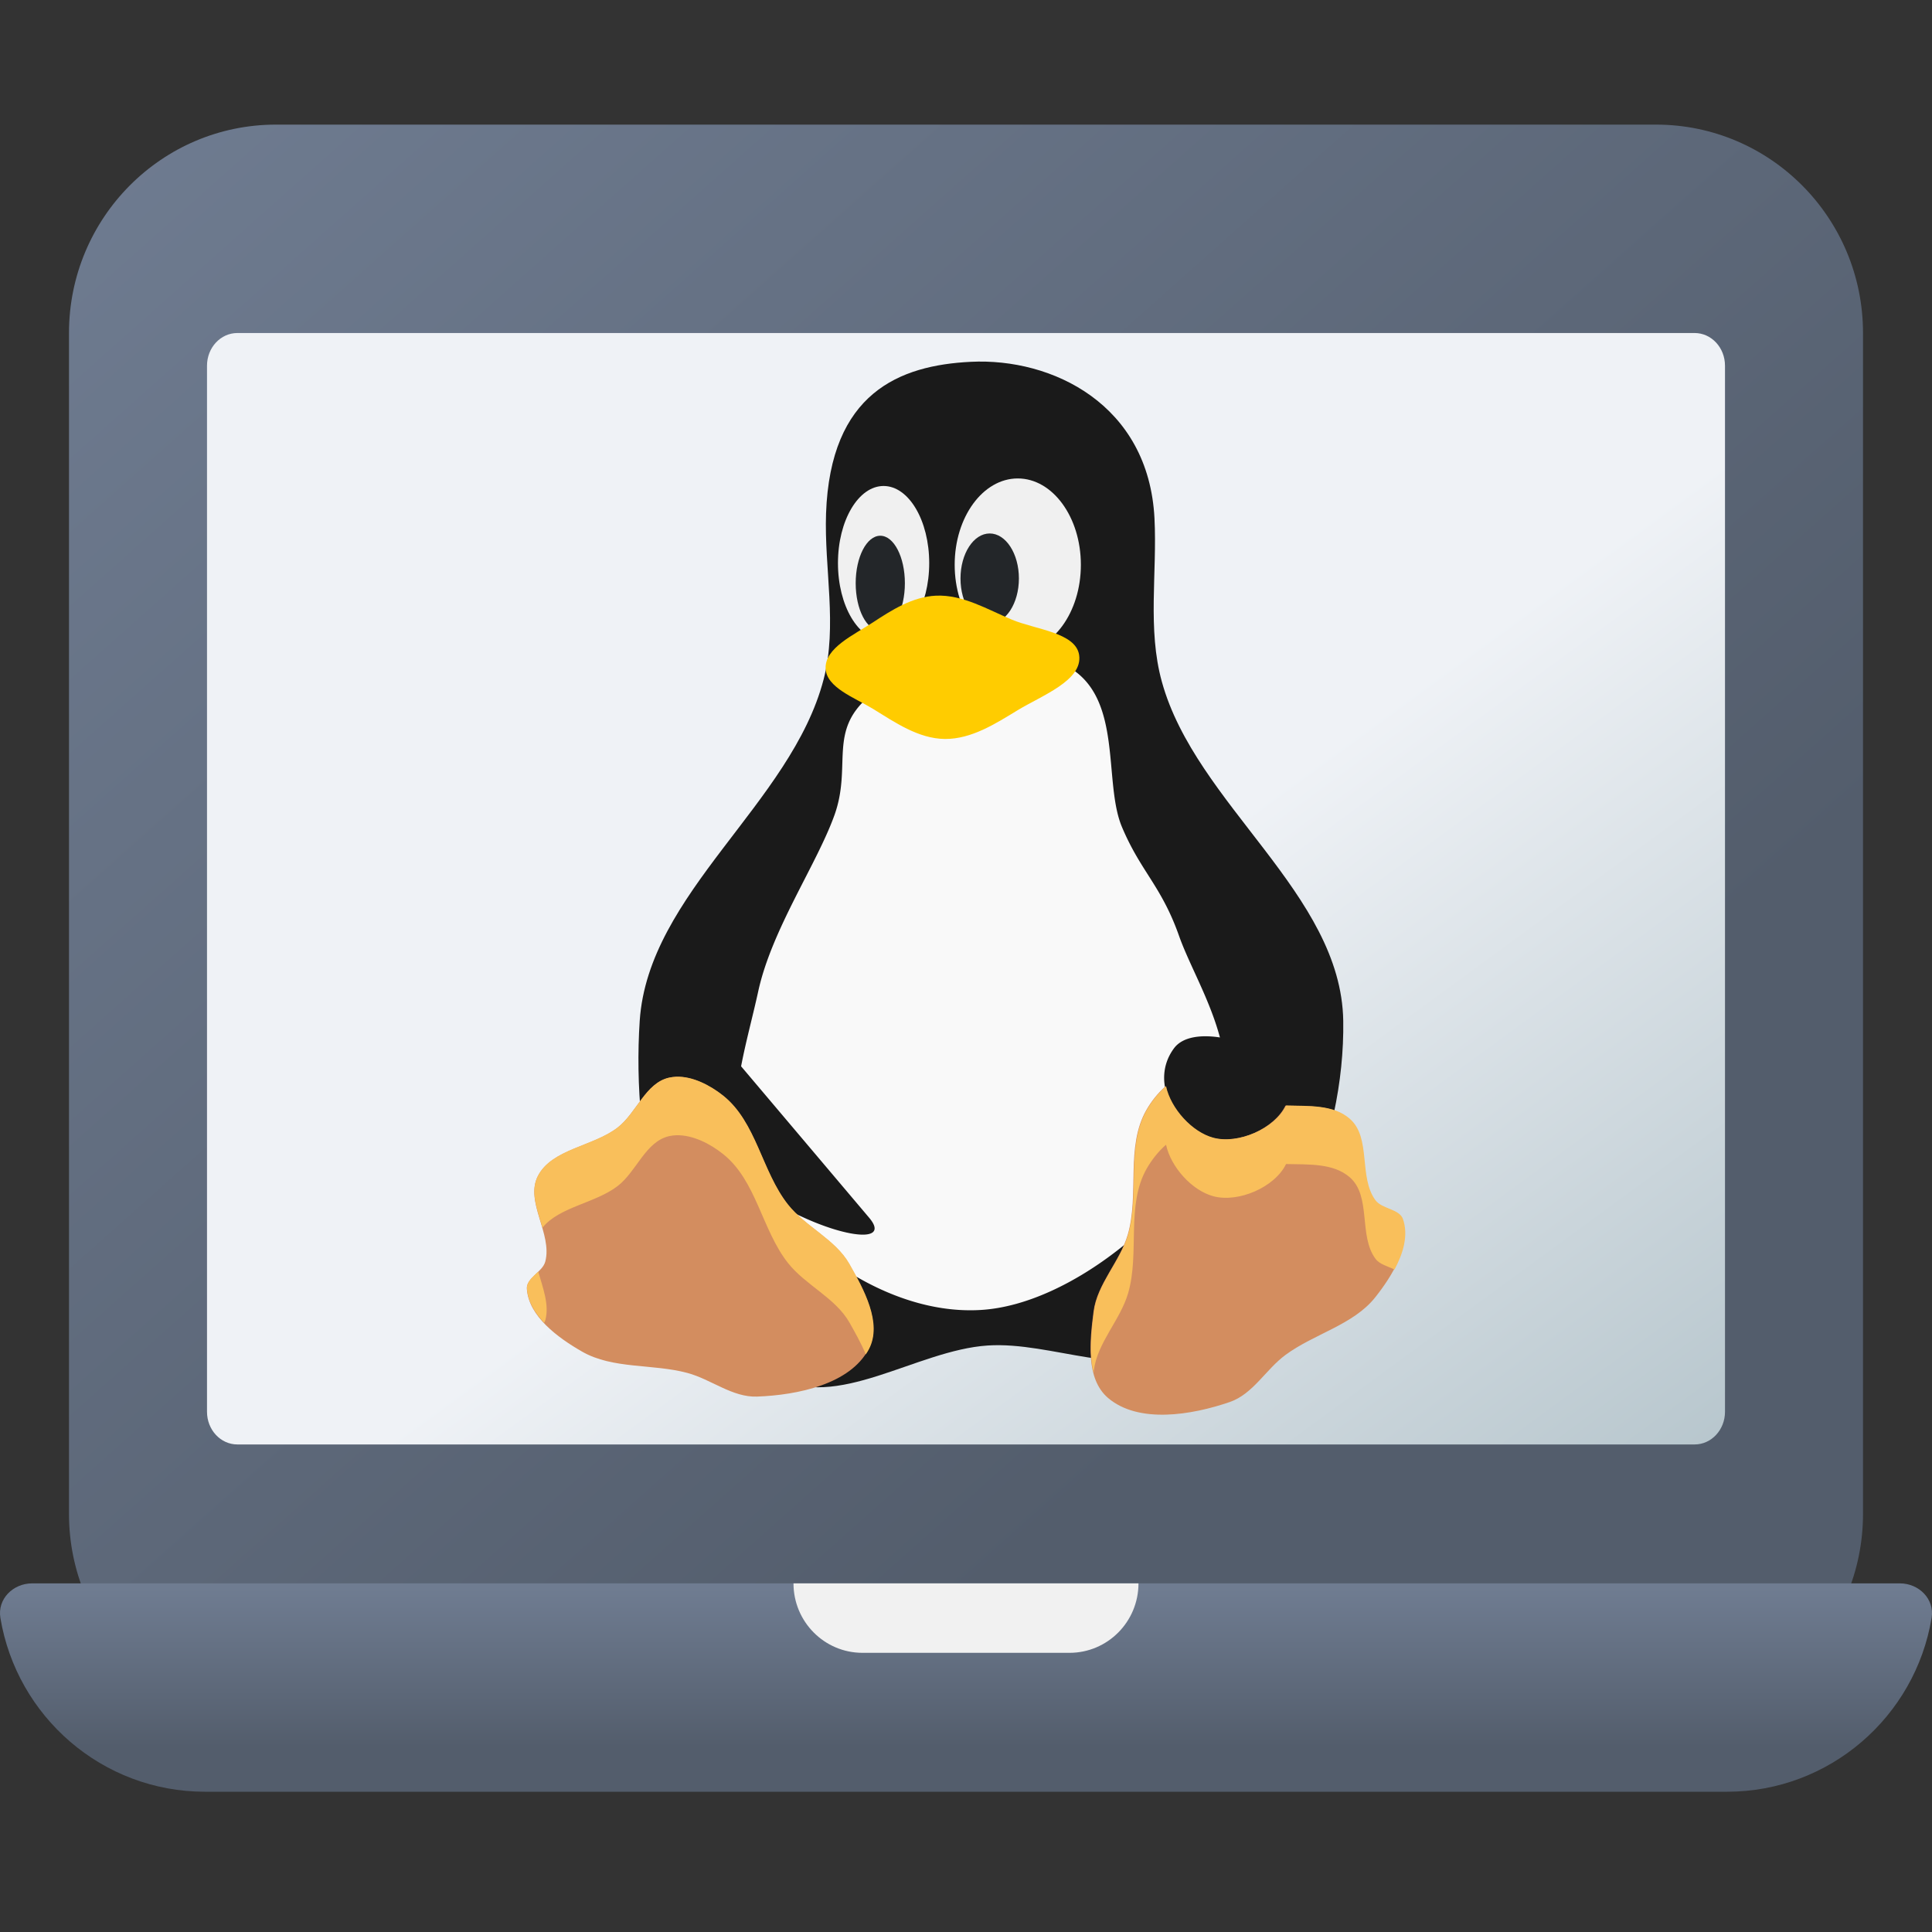 <?xml version="1.0" encoding="UTF-8" standalone="no"?>
<!-- Created with Inkscape (http://www.inkscape.org/) -->

<svg
   width="62"
   height="62"
   viewBox="0 0 62 62"
   version="1.1"
   id="svg1"
   inkscape:version="1.4 (e7c3feb100, 2024-10-09)"
   sodipodi:docname="preferences-system-linux.svg"
   xmlns:inkscape="http://www.inkscape.org/namespaces/inkscape"
   xmlns:sodipodi="http://sodipodi.sourceforge.net/DTD/sodipodi-0.dtd"
   xmlns="http://www.w3.org/2000/svg"
   xmlns:svg="http://www.w3.org/2000/svg">
  <rect x="0" y="0" width="62" height="62" fill="#333333" stroke="none"/>
  <sodipodi:namedview
     id="namedview1"
     pagecolor="#ffffff"
     bordercolor="#000000"
     borderopacity="0.25"
     inkscape:showpageshadow="2"
     inkscape:pageopacity="0.0"
     inkscape:pagecheckerboard="0"
     inkscape:deskcolor="#d1d1d1"
     inkscape:document-units="px"
     inkscape:zoom="10.74725"
     inkscape:cx="37.265347"
     inkscape:cy="35.357883"
     inkscape:window-width="1920"
     inkscape:window-height="994"
     inkscape:window-x="0"
     inkscape:window-y="0"
     inkscape:window-maximized="1"
     inkscape:current-layer="layer1"
     showgrid="false">
    <inkscape:grid
       id="grid1"
       units="px"
       originx="0"
       originy="0"
       spacingx="1"
       spacingy="1"
       empcolor="#0099e5"
       empopacity="0.302"
       color="#0099e5"
       opacity="0.149"
       empspacing="5"
       enabled="true"
       visible="false" />
  </sodipodi:namedview>
  <defs
     id="defs1">
    <radialGradient
       id="paint664_radial_890_11"
       cx="0"
       cy="0"
       r="1"
       gradientUnits="userSpaceOnUse"
       gradientTransform="matrix(-16,-10,10,-16,583,171)">
      <stop
         offset="0.421"
         stop-color="#B7C6CD"
         id="stop2071" />
      <stop
         offset="1"
         stop-color="#EFF2F6"
         id="stop2072" />
    </radialGradient>
    <linearGradient
       id="paint665_linear_890_11"
       x1="605"
       y1="180"
       x2="601.466"
       y2="162.723"
       gradientUnits="userSpaceOnUse">
      <stop
         stop-color="#5200FF"
         id="stop2073" />
      <stop
         offset="1"
         stop-color="#0085FF"
         id="stop2074" />
    </linearGradient>
    <linearGradient
       id="paint666_linear_890_11"
       x1="567"
       y1="181"
       x2="562.118"
       y2="174.183"
       gradientUnits="userSpaceOnUse">
      <stop
         stop-color="#5200FF"
         id="stop2075" />
      <stop
         offset="0.67"
         stop-color="#0085FF"
         id="stop2076" />
    </linearGradient>
    <linearGradient
       id="paint667_linear_890_11"
       x1="605"
       y1="180"
       x2="597.32"
       y2="174.24"
       gradientUnits="userSpaceOnUse">
      <stop
         stop-color="#5200FF"
         id="stop2077" />
      <stop
         offset="1"
         stop-color="#0085FF"
         id="stop2078" />
    </linearGradient>
    <linearGradient
       id="paint668_linear_890_11"
       x1="567"
       y1="180"
       x2="561.24"
       y2="172.32"
       gradientUnits="userSpaceOnUse">
      <stop
         stop-color="#5200FF"
         id="stop2079" />
      <stop
         offset="1"
         stop-color="#0085FF"
         id="stop2080" />
    </linearGradient>
    <linearGradient
       id="paint669_linear_890_11"
       x1="607"
       y1="179"
       x2="602.506"
       y2="171.809"
       gradientUnits="userSpaceOnUse">
      <stop
         stop-color="#5200FF"
         id="stop2081" />
      <stop
         offset="1"
         stop-color="#0085FF"
         id="stop2082" />
    </linearGradient>
    <linearGradient
       id="paint670_linear_890_11"
       x1="607"
       y1="217"
       x2="568.826"
       y2="170.016"
       gradientUnits="userSpaceOnUse">
      <stop
         stop-color="#5200FF"
         id="stop2083" />
      <stop
         offset="1"
         stop-color="#0085FF"
         id="stop2084" />
    </linearGradient>
    <radialGradient
       id="paint671_radial_890_11"
       cx="0"
       cy="0"
       r="1"
       gradientUnits="userSpaceOnUse"
       gradientTransform="matrix(0,20,-16,0,583,187)">
      <stop
         offset="0.87"
         stop-color="#EFF2F6"
         id="stop2085" />
      <stop
         offset="1"
         stop-color="#B7C6CD"
         id="stop2086" />
    </radialGradient>
    <linearGradient
       id="paint497_linear_890_11"
       x1="497"
       y1="413"
       x2="447.457"
       y2="376.796"
       gradientUnits="userSpaceOnUse"
       gradientTransform="translate(-452,-358)">
      <stop
         offset="0.636"
         stop-color="#71706E"
         id="stop1737" />
      <stop
         offset="1"
         stop-color="#B9AA99"
         id="stop1738" />
    </linearGradient>
    <linearGradient
       id="paint498_linear_890_11"
       x1="507"
       y1="413"
       x2="457.457"
       y2="376.796"
       gradientUnits="userSpaceOnUse"
       gradientTransform="translate(-452,-358)">
      <stop
         offset="0.545"
         stop-color="#FF7E07"
         id="stop1739" />
      <stop
         offset="1"
         stop-color="#FFE607"
         id="stop1740" />
    </linearGradient>
    <linearGradient
       id="paint499_linear_890_11"
       x1="473"
       y1="365"
       x2="486.287"
       y2="389.913"
       gradientUnits="userSpaceOnUse"
       gradientTransform="translate(-452,-358)">
      <stop
         stop-color="white"
         id="stop1741" />
      <stop
         offset="0.705"
         stop-color="#EAEFEF"
         id="stop1742" />
    </linearGradient>
    <linearGradient
       id="paint500_linear_890_11"
       x1="480"
       y1="371.5"
       x2="480"
       y2="368.5"
       gradientUnits="userSpaceOnUse"
       gradientTransform="translate(-452,-358)">
      <stop
         offset="0.156"
         stop-color="#71706E"
         id="stop1743" />
      <stop
         offset="0.796"
         stop-color="#B9AA99"
         id="stop1744" />
    </linearGradient>
    <linearGradient
       id="paint501_linear_890_11"
       x1="479"
       y1="375.5"
       x2="479"
       y2="372.5"
       gradientUnits="userSpaceOnUse"
       gradientTransform="translate(-452,-358)">
      <stop
         offset="0.156"
         stop-color="#71706E"
         id="stop1745" />
      <stop
         offset="0.796"
         stop-color="#B9AA99"
         id="stop1746" />
    </linearGradient>
    <linearGradient
       id="paint502_linear_890_11"
       x1="511"
       y1="417"
       x2="455.644"
       y2="380.823"
       gradientUnits="userSpaceOnUse"
       gradientTransform="translate(-452,-358)">
      <stop
         offset="0.184"
         stop-color="#2E2E41"
         id="stop1747"
         style="stop-color:#33424d;stop-opacity:1;" />
      <stop
         offset="1"
         stop-color="#566C80"
         id="stop1748" />
    </linearGradient>
    <linearGradient
       id="paint745_linear_890_11"
       x1="172"
       y1="61"
       x2="195.978"
       y2="83.979"
       gradientUnits="userSpaceOnUse">
      <stop
         stop-color="#EFF2F6"
         id="stop2233" />
      <stop
         offset="1"
         stop-color="#ACD1CF"
         id="stop2234" />
    </linearGradient>
    <linearGradient
       id="paint746_linear_890_11"
       x1="176"
       y1="84"
       x2="175.475"
       y2="78.479"
       gradientUnits="userSpaceOnUse">
      <stop
         offset="0.405"
         stop-color="#2E2E41"
         id="stop2235" />
      <stop
         offset="1"
         stop-color="#566C80"
         id="stop2236" />
    </linearGradient>
    <linearGradient
       id="paint747_linear_890_11"
       x1="202"
       y1="84"
       x2="201.475"
       y2="78.479"
       gradientUnits="userSpaceOnUse">
      <stop
         offset="0.405"
         stop-color="#2E2E41"
         id="stop2237" />
      <stop
         offset="1"
         stop-color="#566C80"
         id="stop2238" />
    </linearGradient>
    <linearGradient
       id="paint748_linear_890_11"
       x1="155"
       y1="82"
       x2="186.461"
       y2="132.337"
       gradientUnits="userSpaceOnUse">
      <stop
         offset="0.206"
         stop-color="#EFF2F6"
         id="stop2239" />
      <stop
         offset="1"
         stop-color="#B7C6CD"
         id="stop2240" />
    </linearGradient>
    <radialGradient
       id="paint750_radial_890_11"
       cx="0"
       cy="0"
       r="1"
       gradientUnits="userSpaceOnUse"
       gradientTransform="matrix(5.647,5.647,-5.647,5.647,172,96)">
      <stop
         offset="0.341"
         stop-color="#2E2E41"
         id="stop2243" />
      <stop
         offset="1"
         stop-color="#566C80"
         id="stop2244" />
    </radialGradient>
    <linearGradient
       id="paint751_linear_890_11"
       x1="166"
       y1="90"
       x2="178"
       y2="102"
       gradientUnits="userSpaceOnUse">
      <stop
         stop-color="white"
         id="stop2245" />
      <stop
         offset="0.705"
         stop-color="#EAEFEF"
         id="stop2246" />
    </linearGradient>
    <linearGradient
       id="paint752_linear_890_11"
       x1="193"
       y1="88"
       x2="199"
       y2="94"
       gradientUnits="userSpaceOnUse">
      <stop
         stop-color="#FFE607"
         id="stop2247" />
      <stop
         offset="0.803"
         stop-color="#FF7E07"
         id="stop2248" />
    </linearGradient>
    <linearGradient
       id="paint753_linear_890_11"
       x1="199"
       y1="104"
       x2="193"
       y2="98"
       gradientUnits="userSpaceOnUse">
      <stop
         offset="0.254"
         stop-color="#089953"
         id="stop2249" />
      <stop
         offset="1"
         stop-color="#16D96F"
         id="stop2250" />
    </linearGradient>
    <linearGradient
       id="paint754_linear_890_11"
       x1="198"
       y1="93"
       x2="204"
       y2="99"
       gradientUnits="userSpaceOnUse">
      <stop
         offset="0.308"
         stop-color="#F15700"
         id="stop2251" />
      <stop
         offset="0.832"
         stop-color="#FF0000"
         id="stop2252" />
    </linearGradient>
    <linearGradient
       id="paint755_linear_890_11"
       x1="194"
       y1="99"
       x2="188"
       y2="93"
       gradientUnits="userSpaceOnUse">
      <stop
         offset="0.321"
         stop-color="#5200FF"
         id="stop2253" />
      <stop
         offset="1"
         stop-color="#0085FF"
         id="stop2254" />
    </linearGradient>
    <linearGradient
       id="paint711_linear_890_11"
       x1="785.198"
       y1="61.085"
       x2="785.213"
       y2="116.914"
       gradientUnits="userSpaceOnUse"
       gradientTransform="matrix(0.357,0,0,0.357,-293.54,16.98)">
      <stop
         offset="0"
         stop-color="#EFF2F6"
         id="stop2165"
         style="stop-color:#547097;stop-opacity:1;" />
      <stop
         offset="0.61"
         stop-color="#EFF2F6"
         id="stop1"
         style="stop-color:#9955ff;stop-opacity:1" />
      <stop
         offset="1"
         stop-color="#B7C6CD"
         id="stop2166"
         style="stop-color:#475b63;stop-opacity:1;" />
    </linearGradient>
    <radialGradient
       id="paint712_radial_890_11"
       cx="0"
       cy="0"
       r="1"
       gradientUnits="userSpaceOnUse"
       gradientTransform="matrix(22.217,22,-21.999,22.216,30.867,31)">
      <stop
         offset="0.421"
         stop-color="#F15700"
         id="stop2167" />
      <stop
         offset="0.793"
         stop-color="#FF0000"
         id="stop2168" />
    </radialGradient>
    <radialGradient
       id="paint713_radial_890_11"
       cx="0"
       cy="0"
       r="1"
       gradientUnits="userSpaceOnUse"
       gradientTransform="matrix(-16.688,16.851,-13.742,-13.609,50.791,10.896)">
      <stop
         stop-color="#FFE607"
         id="stop2169" />
      <stop
         offset="0.903"
         stop-color="#FF7E07"
         id="stop2170" />
    </radialGradient>
    <radialGradient
       id="paint714_radial_890_11"
       cx="0"
       cy="0"
       r="1"
       gradientUnits="userSpaceOnUse"
       gradientTransform="matrix(-22.961,-7.464,7.445,-22.904,31.961,30.816)">
      <stop
         offset="0.441"
         stop-color="#001AFF"
         id="stop2171" />
      <stop
         offset="1"
         stop-color="#0085FF"
         id="stop2172" />
    </radialGradient>
    <linearGradient
       id="a"
       x1="3.939"
       x2="7.495"
       y1="19.904"
       y2="29.028"
       gradientUnits="userSpaceOnUse"
       gradientTransform="matrix(1.577,0,0,1.577,6.543,5.769)">
      <stop
         stop-color="#F25565"
         id="stop12-3" />
      <stop
         offset=".5"
         stop-color="#DA4453"
         id="stop13-6" />
      <stop
         offset="1"
         stop-color="#832932"
         id="stop14-7" />
    </linearGradient>
    <linearGradient
       id="b"
       x1="12"
       x2="19.5"
       y1="6.5"
       y2="20"
       gradientUnits="userSpaceOnUse"
       gradientTransform="matrix(1.577,0,0,1.577,6.543,5.769)">
      <stop
         stop-color="#C5CACD"
         id="stop15" />
      <stop
         offset="0.538"
         stop-color="#ACB6BC"
         id="stop16"
         style="stop-color:#c9d0d3;stop-opacity:1;" />
      <stop
         offset="0.873"
         stop-color="#9BA3A8"
         id="stop17-5"
         style="stop-color:#cdd2d4;stop-opacity:1;" />
      <stop
         offset="1"
         stop-color="#A0AAB0"
         id="stop18-3"
         style="stop-color:#d3d8db;stop-opacity:1;" />
    </linearGradient>
    <linearGradient
       id="c"
       x1="20"
       x2="20"
       y1="3"
       y2="9.5"
       gradientUnits="userSpaceOnUse"
       gradientTransform="matrix(1.577,0,0,1.577,6.543,5.769)">
      <stop
         stop-color="#fff"
         id="stop19-5" />
      <stop
         offset="1"
         stop-color="#fff"
         stop-opacity="0"
         id="stop20-6" />
    </linearGradient>
    <linearGradient
       id="e"
       x1="22"
       x2="14"
       y1="20.5"
       y2="3.5"
       gradientUnits="userSpaceOnUse">
      <stop
         stop-color="#C9D1D9"
         id="stop23" />
      <stop
         offset=".435"
         stop-color="#2D3B49"
         id="stop24" />
      <stop
         offset=".6"
         stop-color="#6D7E91"
         id="stop25" />
      <stop
         offset="1"
         stop-color="#A4A9AF"
         id="stop26" />
    </linearGradient>
    <linearGradient
       id="g"
       x1="20"
       x2="23"
       y1="16"
       y2="19"
       gradientUnits="userSpaceOnUse"
       gradientTransform="matrix(1.577,0,0,1.577,6.543,5.769)">
      <stop
         offset=".5"
         stop-color="#222E3C"
         stop-opacity="0"
         id="stop31" />
      <stop
         offset="1"
         stop-color="#222E3C"
         id="stop32" />
    </linearGradient>
    <radialGradient
       id="h"
       cx="0"
       cy="0"
       r="1"
       gradientTransform="matrix(4.731,4.731,-3.412,3.412,50.697,18.385)"
       gradientUnits="userSpaceOnUse">
      <stop
         stop-color="#fff"
         id="stop33" />
      <stop
         offset="1"
         stop-color="#fff"
         stop-opacity="0"
         id="stop34" />
    </radialGradient>
    <filter
       id="filter30427-0-36"
       x="-0.134"
       y="-0.339"
       width="1.268"
       height="1.678"
       color-interpolation-filters="sRGB">
      <feGaussianBlur
         stdDeviation="0.483"
         id="feGaussianBlur37-2-7" />
    </filter>
    <linearGradient
       id="paint512_linear_890_11"
       x1="309"
       y1="411"
       x2="263.344"
       y2="359.388"
       gradientUnits="userSpaceOnUse"
       gradientTransform="matrix(1.107,0,0,1.115,-282.323,-405.323)">
      <stop
         offset="0.286"
         stop-color="#2E2E41"
         id="stop1767"
         style="stop-color:#535d6c;stop-opacity:1" />
      <stop
         offset="1"
         stop-color="#566C80"
         id="stop1768"
         style="stop-color:#6f7c91;stop-opacity:1" />
    </linearGradient>
    <linearGradient
       id="paint513_linear_890_11"
       x1="261"
       y1="371"
       x2="291.443"
       y2="412.859"
       gradientUnits="userSpaceOnUse"
       gradientTransform="matrix(1.107,0,0,1.115,-282.323,-405.323)">
      <stop
         offset="0.555"
         stop-color="#EFF2F6"
         id="stop1769" />
      <stop
         offset="1"
         stop-color="#B7C6CD"
         id="stop1770" />
    </linearGradient>
    <linearGradient
       id="paint514_linear_890_11"
       x1="279"
       y1="381"
       x2="273"
       y2="375"
       gradientUnits="userSpaceOnUse"
       gradientTransform="matrix(0.393,0,0,0.396,-128.125,-141.269)">
      <stop
         offset="0.178"
         stop-color="#5200FF"
         id="stop1771" />
      <stop
         offset="0.733"
         stop-color="#0085FF"
         id="stop1772" />
    </linearGradient>
    <linearGradient
       id="paint515_linear_890_11"
       x1="279"
       y1="389"
       x2="273"
       y2="383"
       gradientUnits="userSpaceOnUse"
       gradientTransform="matrix(0.393,0,0,0.396,-128.125,-141.269)">
      <stop
         offset="0.159"
         stop-color="#FF7E07"
         id="stop1773" />
      <stop
         offset="0.805"
         stop-color="#FFC807"
         id="stop1774" />
    </linearGradient>
    <linearGradient
       id="paint516_linear_890_11"
       x1="265"
       y1="375"
       x2="271"
       y2="381"
       gradientUnits="userSpaceOnUse"
       gradientTransform="matrix(0.393,0,0,0.396,-128.125,-141.269)">
      <stop
         offset="0.244"
         stop-color="#F15700"
         id="stop1775" />
      <stop
         offset="0.831"
         stop-color="#FF0000"
         id="stop1776" />
    </linearGradient>
    <linearGradient
       id="paint517_linear_890_11"
       x1="271"
       y1="389"
       x2="265"
       y2="383"
       gradientUnits="userSpaceOnUse"
       gradientTransform="matrix(0.393,0,0,0.396,-128.125,-141.269)">
      <stop
         stop-color="#089953"
         id="stop1777" />
      <stop
         offset="1"
         stop-color="#16D96F"
         id="stop1778" />
    </linearGradient>
    <linearGradient
       id="paint518_linear_890_11"
       x1="284"
       y1="369"
       x2="282"
       y2="367"
       gradientUnits="userSpaceOnUse"
       gradientTransform="matrix(0.393,0,0,0.396,-128.125,-141.269)">
      <stop
         stop-color="#71706E"
         id="stop1779" />
      <stop
         offset="1"
         stop-color="#B9AA99"
         id="stop1780" />
    </linearGradient>
    <linearGradient
       id="paint519_linear_890_11"
       x1="292.524"
       y1="413.5"
       x2="292.524"
       y2="407"
       gradientUnits="userSpaceOnUse"
       gradientTransform="matrix(1.107,0,0,1.115,-282.323,-405.323)">
      <stop
         offset="0.298"
         stop-color="#2E2E41"
         id="stop1781"
         style="stop-color:#535d6c;stop-opacity:1" />
      <stop
         offset="1"
         stop-color="#566C80"
         id="stop1782"
         style="stop-color:#6f7c91;stop-opacity:1" />
    </linearGradient>
    <linearGradient
       id="paint520_linear_890_11"
       x1="288"
       y1="409"
       x2="287.231"
       y2="405.154"
       gradientUnits="userSpaceOnUse"
       gradientTransform="matrix(0.393,0,0,0.396,-100.179,-142.979)">
      <stop
         offset="0.385"
         stop-color="#2E2E41"
         id="stop1783" />
      <stop
         offset="1"
         stop-color="#566C80"
         id="stop1784" />
    </linearGradient>
    <filter
       id="filter30427-0-36-3"
       x="-0.134"
       y="-0.339"
       width="1.268"
       height="1.678"
       color-interpolation-filters="sRGB">
      <feGaussianBlur
         stdDeviation="0.483"
         id="feGaussianBlur37-2-7-8" />
    </filter>
    <linearGradient
       id="f-9-3"
       gradientUnits="userSpaceOnUse"
       x1="9.178"
       x2="11.427"
       y1="7.535"
       y2="9.784"
       gradientTransform="matrix(0.823,0,0,0.859,-0.937,-1.315)">
      <stop
         offset="0"
         id="stop2617-1-6" />
      <stop
         offset="1"
         stop-opacity="0"
         id="stop2619-2-0" />
    </linearGradient>
  </defs>
  <g
     inkscape:label="Layer 1"
     inkscape:groupmode="layer"
     id="layer1">
    <g
       id="g2"
       transform="translate(2.0167046e-6,2.5)">
      <path
         d="m 2.214,8.187 c 0,-3.694 2.974,-6.688 6.643,-6.688 H 53.143 c 3.669,0 6.643,2.994 6.643,6.688 V 46.083 c 0,3.694 -2.974,6.688 -6.643,6.688 H 8.857 c -3.669,0 -6.643,-2.994 -6.643,-6.688 z"
         id="path502"
         style="fill:url(#paint512_linear_890_11);stroke-width:1.111" />
      <path
         d="m 6.643,9.236 c 0,-0.58 0.436,-1.049 0.974,-1.049 H 54.383 c 0.538,0 0.974,0.469 0.974,1.049 V 42.805 c 0,0.58 -0.436,1.049 -0.974,1.049 H 7.617 c -0.538,0 -0.974,-0.469 -0.974,-1.049 z"
         id="path503"
         style="fill:url(#paint513_linear_890_11);stroke-width:1.111" />
      <path
         d="M 0.013,49.423 C -0.089,48.815 0.418,48.312 1.032,48.312 H 60.968 c 0.613,0 1.12,0.503 1.019,1.11 -0.526,3.165 -3.266,5.577 -6.568,5.577 H 6.581 c -3.302,0 -6.042,-2.412 -6.568,-5.577 z"
         id="path508"
         style="fill:url(#paint519_linear_890_11);stroke-width:1.111" />
      <path
         d="m 25.464,48.312 h 11.071 c 0,1.232 -0.991,2.229 -2.214,2.229 h -6.643 c -1.223,0 -2.214,-0.998 -2.214,-2.229 z"
         id="path509"
         style="fill:#f1f1f1;fill-opacity:1;stroke-width:1.111" />
      <g
         id="g1"
         transform="matrix(2.789,0,0,2.816,3.165,-2.088)">
        <path
           d="m 8.342,7.596 c 0.161,-0.611 0.006,-1.261 0.028,-1.891 0.049,-1.376 0.847,-1.688 1.664,-1.728 0.938,-0.047 2.048,0.485 2.115,1.783 0.032,0.621 -0.083,1.263 0.085,1.863 0.39,1.401 2.063,2.413 2.087,3.863 0.022,1.377 -0.64,3.001 -1.862,3.728 -0.631,0.375 -1.487,-0.075 -2.229,-0.027 -0.825,0.054 -1.742,0.756 -2.454,0.351 C 6.486,14.804 6.13,12.922 6.226,11.486 6.325,10.027 7.968,9.014 8.342,7.596 Z"
           stroke-width="0.368"
           id="path2622-7-8"
           style="fill:#1a1a1a" />
        <ellipse
           cx="10.576"
           cy="6.29"
           fill-opacity="0.941"
           rx="0.726"
           ry="0.984"
           stroke-width="0.422"
           id="ellipse2624-0-7"
           fill="#fcfcfc" />
        <ellipse
           cx="9.032"
           cy="6.271"
           fill="#fcfcfc"
           fill-opacity="0.941"
           rx="0.525"
           ry="0.879"
           stroke-width="0.447"
           id="ellipse2626-9-9" />
        <ellipse
           cx="10.253"
           cy="6.446"
           fill="#232629"
           rx="0.336"
           ry="0.513"
           stroke-width="0.447"
           id="ellipse2628-3-2" />
        <ellipse
           cx="8.994"
           cy="6.5"
           fill="#232629"
           rx="0.283"
           ry="0.541"
           stroke-width="0.56"
           id="ellipse2630-6-0" />
        <g
           stroke-width="0.54"
           id="g2638-0-2"
           transform="matrix(0.696,0,0,0.667,2.192,2.64)">
          <path
             d="m 12.004,6.985 a 3.257,3.257 0 0 0 -0.35,0.003 C 10.863,7.034 10.016,7.344 9.588,7.72 8.903,8.322 9.309,8.908 9.014,9.753 8.719,10.599 7.977,11.706 7.755,12.761 c -0.09,0.426 -0.204,0.852 -0.283,1.28 l 2.116,2.586 c 0.416,0.508 -0.669,0.319 -1.678,-0.334 0.716,1.007 2.136,2.005 3.538,1.91 1.493,-0.1 3.257,-1.662 3.821,-2.939 -0.548,-0.093 -1.08,-0.916 -0.641,-1.53 0.152,-0.213 0.479,-0.231 0.76,-0.186 C 15.219,12.894 14.882,12.308 14.713,11.815 14.42,10.957 14.08,10.717 13.769,9.954 13.457,9.192 13.786,7.782 12.909,7.234 12.662,7.079 12.347,7.002 12.004,6.985 Z"
             id="path2632-6-3"
             style="fill:#f9f9f9;stroke-width:0.54" />
          <path
             d="m 6.395,14.221 c -0.039,0.002 -0.077,0.007 -0.115,0.016 -0.391,0.091 -0.537,0.601 -0.85,0.852 -0.405,0.324 -1.087,0.364 -1.318,0.828 -0.217,0.437 0.243,0.986 0.123,1.459 -0.045,0.18 -0.317,0.282 -0.305,0.467 0.03,0.468 0.509,0.833 0.912,1.072 0.51,0.303 1.17,0.206 1.742,0.365 0.393,0.109 0.745,0.42 1.152,0.404 0.671,-0.026 1.54,-0.212 1.844,-0.811 C 9.805,18.429 9.496,17.853 9.256,17.416 9.026,16.998 8.535,16.783 8.244,16.404 7.808,15.835 7.723,14.996 7.17,14.541 6.958,14.367 6.668,14.21 6.395,14.221 Z m 8.094,0.162 c -0.129,0.116 -0.239,0.262 -0.318,0.406 -0.346,0.628 -0.113,1.439 -0.307,2.129 -0.13,0.459 -0.508,0.841 -0.566,1.314 -0.061,0.495 -0.133,1.145 0.24,1.475 0.504,0.443 1.379,0.295 2.012,0.07 0.385,-0.136 0.597,-0.558 0.922,-0.805 0.472,-0.36 1.121,-0.513 1.482,-0.982 0.286,-0.373 0.595,-0.888 0.449,-1.334 -0.058,-0.176 -0.345,-0.172 -0.453,-0.322 -0.286,-0.395 -0.065,-1.071 -0.428,-1.396 -0.27,-0.241 -0.668,-0.214 -1.051,-0.225 -0.185,0.396 -0.787,0.666 -1.201,0.551 -0.351,-0.098 -0.7,-0.496 -0.781,-0.881 z"
             id="path2634-2-7"
             style="fill:#d38d5f;stroke-width:0.54" />
          <path
             d="M 12.926,6.756 15.068,8.898 12.07,10.427 9.178,7.536"
             opacity="0.2"
             id="path2636-6-5"
             style="fill:url(#f-9-3);stroke-width:0.539" />
        </g>
        <path
           d="m 9.634,6.642 c 0.31,-0.014 0.596,0.159 0.876,0.274 0.271,0.112 0.733,0.146 0.772,0.402 0.044,0.291 -0.433,0.463 -0.712,0.632 C 10.321,8.1 10.043,8.277 9.738,8.275 9.431,8.272 9.159,8.083 8.907,7.93 8.7,7.805 8.373,7.689 8.365,7.471 8.356,7.238 8.69,7.089 8.907,6.948 9.122,6.808 9.365,6.654 9.634,6.642 Z"
           stroke-width="0.367"
           id="path2640-1-9"
           style="fill:#ffcc00" />
        <path
           d="m 6.645,12.124 c -0.027,0.001 -0.054,0.005 -0.08,0.01 -0.272,0.06 -0.374,0.401 -0.592,0.568 -0.282,0.216 -0.757,0.243 -0.918,0.552 -0.093,0.178 -0.008,0.385 0.052,0.59 0.194,-0.238 0.61,-0.279 0.866,-0.475 0.218,-0.167 0.32,-0.507 0.592,-0.568 0.027,-0.006 0.053,-0.009 0.08,-0.01 0.191,-0.006 0.392,0.097 0.54,0.214 0.385,0.303 0.445,0.863 0.748,1.243 0.202,0.252 0.544,0.396 0.705,0.675 0.064,0.112 0.135,0.236 0.189,0.365 0.013,-0.019 0.026,-0.039 0.037,-0.06 C 9.02,14.931 8.805,14.547 8.638,14.255 8.477,13.976 8.135,13.833 7.933,13.581 7.63,13.201 7.57,12.641 7.185,12.338 7.037,12.222 6.836,12.117 6.645,12.124 Z m 5.637,0.108 c -0.09,0.077 -0.166,0.175 -0.222,0.271 -0.241,0.419 -0.079,0.96 -0.214,1.42 -0.09,0.306 -0.354,0.561 -0.394,0.877 -0.028,0.217 -0.059,0.479 -0.003,0.696 0.002,-0.009 0.002,-0.02 0.003,-0.029 0.041,-0.315 0.304,-0.57 0.394,-0.877 0.135,-0.46 -0.027,-1.001 0.214,-1.42 0.056,-0.096 0.132,-0.194 0.222,-0.271 0.056,0.257 0.3,0.522 0.544,0.587 0.289,0.077 0.708,-0.103 0.837,-0.367 0.267,0.006 0.544,-0.01 0.732,0.15 0.253,0.217 0.099,0.668 0.298,0.931 0.047,0.063 0.143,0.085 0.218,0.121 0.101,-0.187 0.161,-0.388 0.098,-0.573 -0.04,-0.118 -0.24,-0.115 -0.316,-0.215 -0.199,-0.264 -0.045,-0.715 -0.298,-0.931 -0.188,-0.161 -0.465,-0.143 -0.732,-0.15 -0.129,0.264 -0.548,0.444 -0.837,0.367 -0.244,-0.065 -0.488,-0.331 -0.544,-0.587 z m -7.224,2.113 c -0.063,0.061 -0.135,0.116 -0.129,0.194 0.01,0.146 0.089,0.275 0.197,0.389 0.006,-0.01 0.012,-0.022 0.015,-0.034 0.046,-0.175 -0.03,-0.365 -0.083,-0.55 z"
           fill="#f9bf5b"
           stroke-width="0.368"
           id="path2642-8-2" />
      </g>
    </g>
  </g>
</svg>
